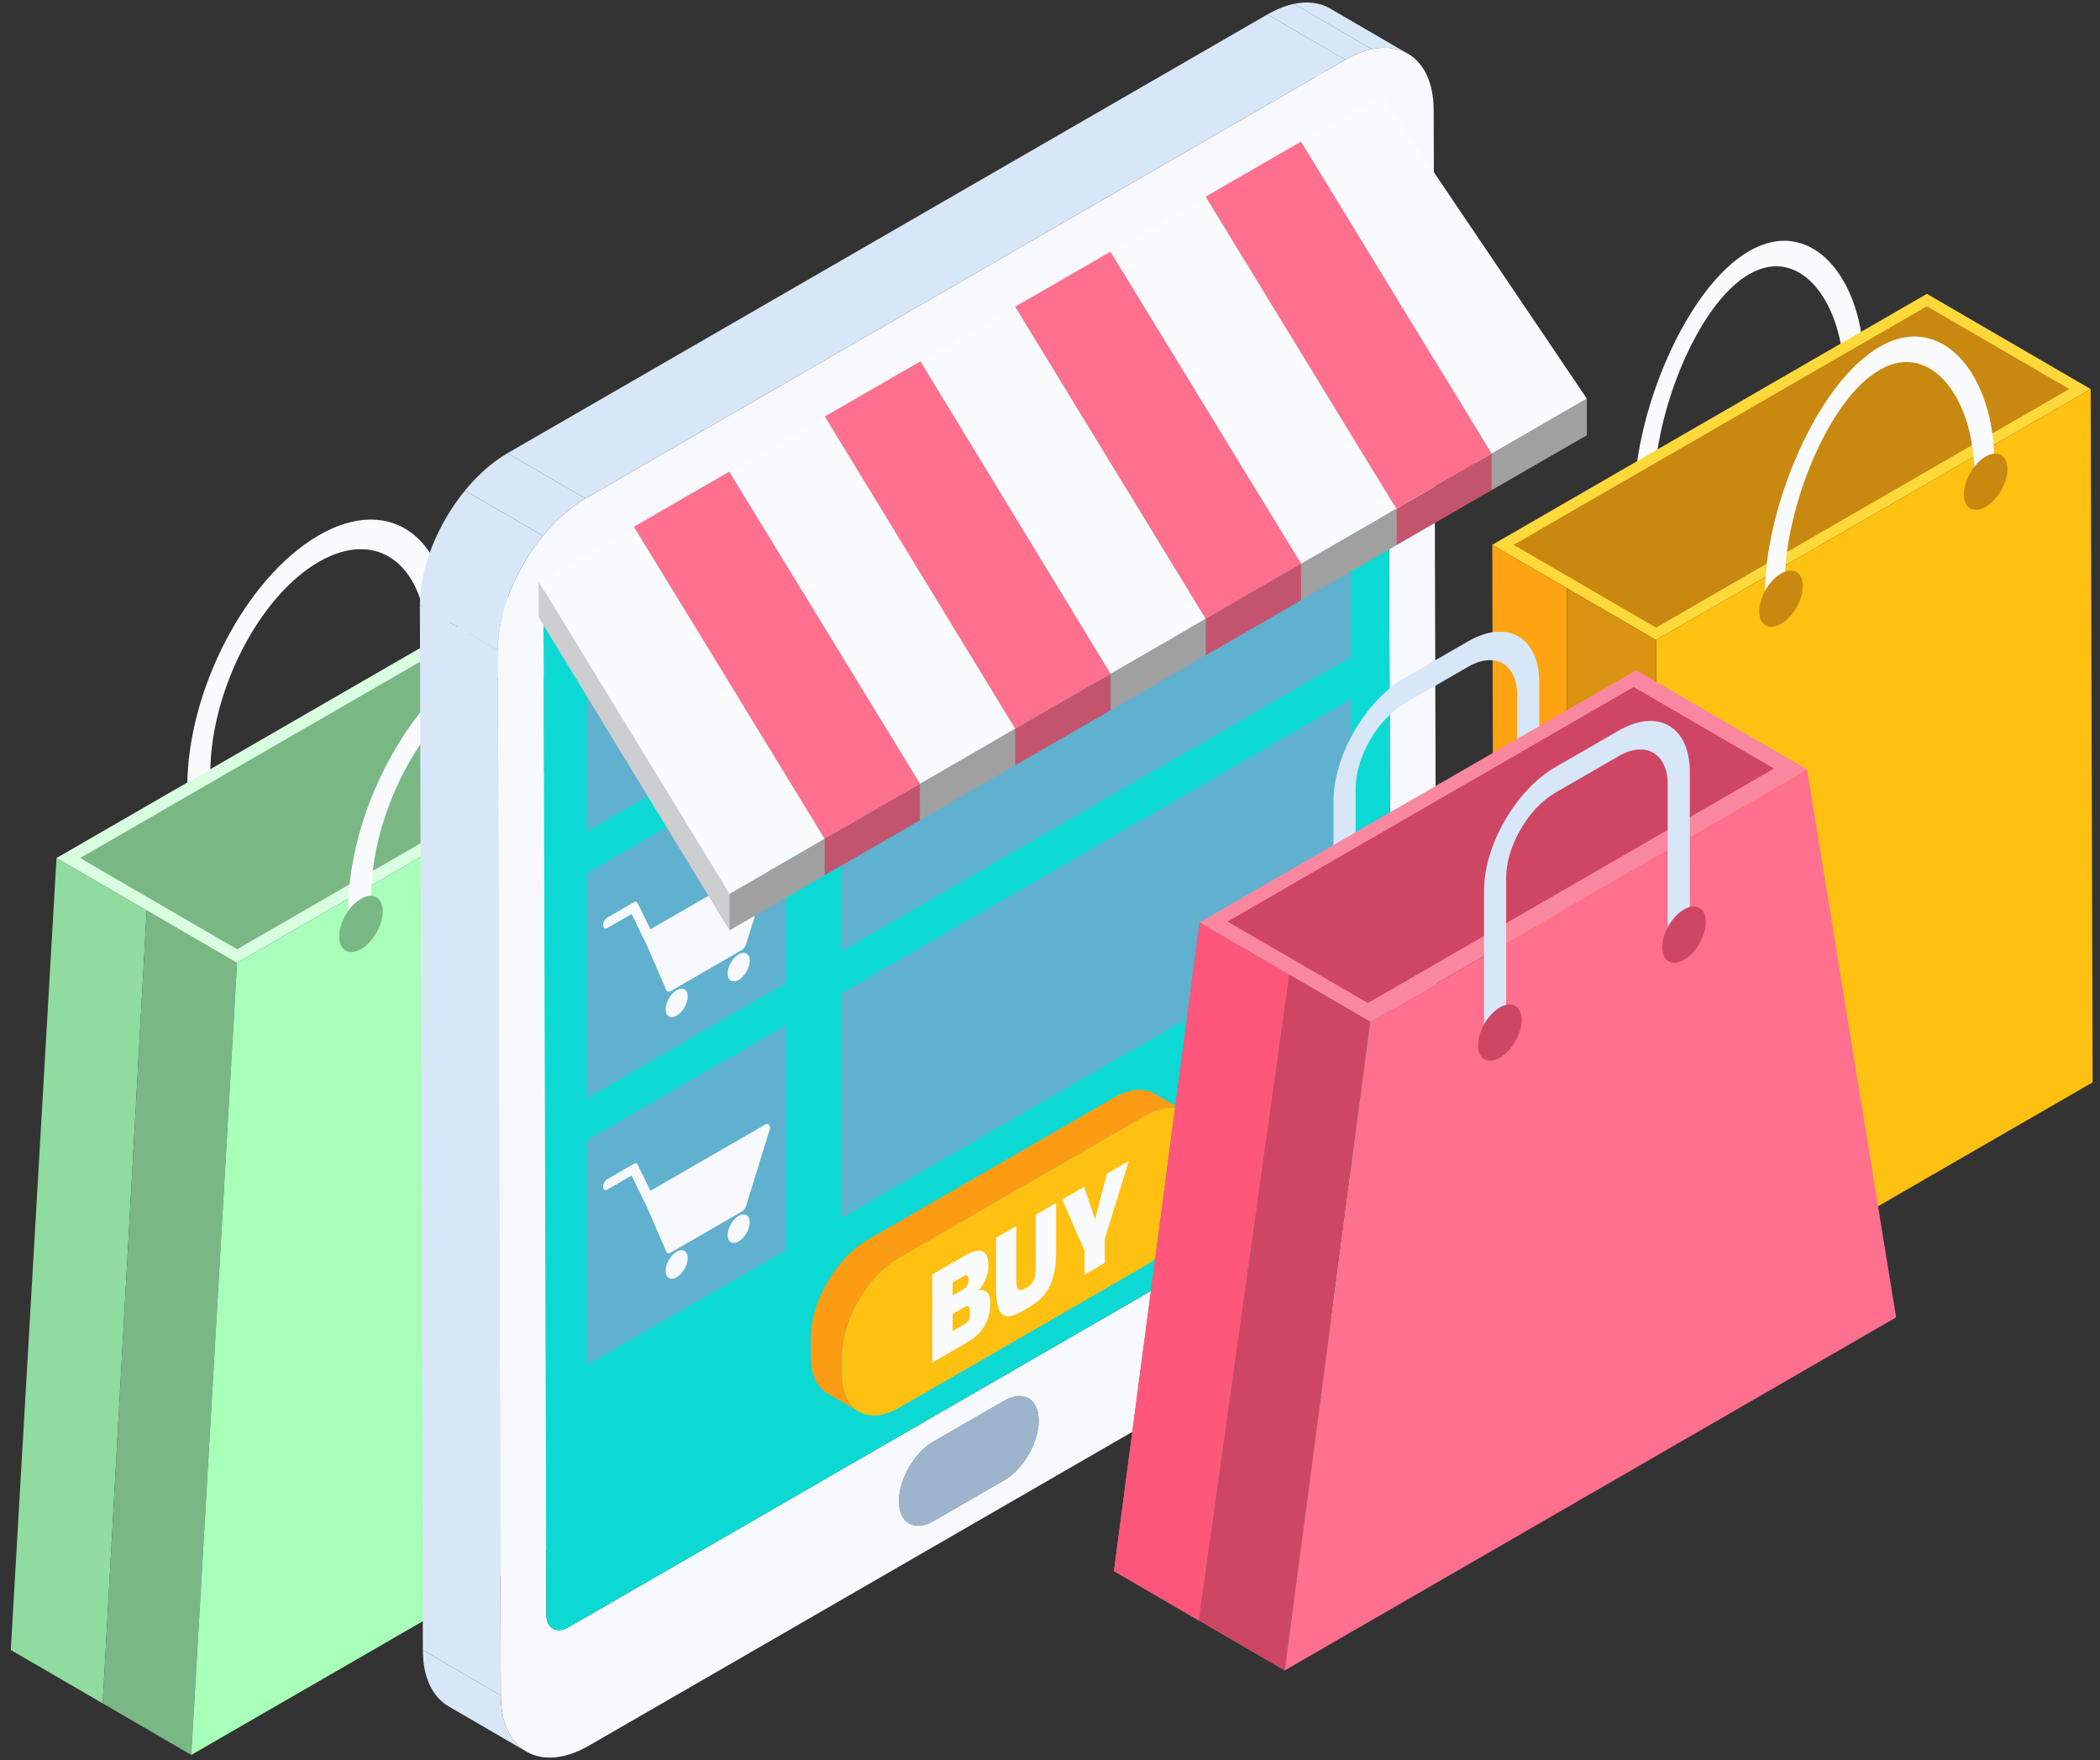 <svg width="142" height="119" viewBox="0 0 142 119" fill="none" xmlns="http://www.w3.org/2000/svg">
<rect x="0" y="0" width="142" height="119" fill="#333333" stroke="none"/>
<path d="M118.278 18.537C121.805 16.502 124.672 20.605 124.672 25.45L126.027 24.669C126.027 18.961 122.55 14.507 118.278 16.975C114.002 19.442 110.527 27.911 110.528 33.618L111.88 32.836C111.88 27.991 114.749 20.573 118.278 18.537Z" fill="#FAFBFD"/>
<path d="M111.978 43.272L100.905 36.836L130.294 19.867L141.369 26.305L111.978 43.272Z" fill="#FFD93A"/>
<path d="M102.352 36.838L130.292 20.708L139.922 26.301L111.978 42.435L102.352 36.838Z" fill="#C9880F"/>
<path d="M141.369 26.304L141.5 73.18L112.111 90.148L111.978 43.272L141.369 26.304Z" fill="#FEC111"/>
<path d="M100.905 36.836L101.038 83.714L105.952 86.571V39.769L100.905 36.836Z" fill="#FEA311"/>
<path d="M111.978 43.272L105.953 39.77V86.571L112.111 90.148L111.978 43.272Z" fill="#D99310"/>
<path d="M127.094 25.012C130.621 22.976 133.49 27.081 133.49 31.926L134.843 31.146C134.843 25.437 131.367 20.985 127.094 23.449C122.82 25.918 119.344 34.386 119.344 40.094L120.696 39.314C120.696 34.467 123.567 27.049 127.094 25.012Z" fill="#FAFBFD"/>
<path d="M121.905 39.627C121.905 38.687 121.246 38.308 120.43 38.778C119.618 39.248 118.958 40.39 118.958 41.33C118.958 42.268 119.618 42.651 120.43 42.179C121.246 41.711 121.905 40.567 121.905 39.627Z" fill="#C9880F"/>
<path d="M135.742 31.721C135.742 30.782 135.082 30.399 134.27 30.869C133.456 31.339 132.795 32.481 132.795 33.421C132.795 34.361 133.456 34.742 134.27 34.27C135.084 33.802 135.742 32.66 135.742 31.721Z" fill="#C9880F"/>
<path d="M21.56 37.986C25.607 35.648 28.9 38.273 28.9 43.832L30.453 42.935C30.453 36.386 26.465 33.361 21.56 36.191C16.653 39.021 12.665 46.655 12.665 53.206L14.219 52.309C14.219 46.748 17.51 40.323 21.56 37.986Z" fill="#FAFBFD"/>
<path d="M3.821 58.012L0.729 111.559L6.944 115.169L9.921 61.555L3.821 58.012Z" fill="#90DB9F"/>
<path d="M16.029 65.105L9.921 61.555L6.944 115.169L12.934 118.652L16.029 65.105Z" fill="#79B885"/>
<path d="M16.029 65.105L3.822 58.011L36.222 39.305L48.43 46.4L16.029 65.105Z" fill="#D9FFE1"/>
<path d="M5.417 58.013L36.219 40.229L46.835 46.396L16.03 64.181L5.417 58.013Z" fill="#79B885"/>
<path d="M48.428 46.4L51.815 96.205L12.934 118.652L16.028 65.105L48.428 46.4Z" fill="#A7FFB9"/>
<path d="M32.441 46.357C36.488 44.022 39.781 46.645 39.781 52.206L41.334 51.31C41.334 44.76 37.344 41.734 32.439 44.564C27.534 47.395 23.544 55.029 23.544 61.58L25.096 60.682C25.098 55.123 28.393 48.694 32.441 46.357Z" fill="#FAFBFD"/>
<path d="M25.883 61.619C25.883 60.679 25.223 60.297 24.409 60.769C23.595 61.239 22.936 62.381 22.936 63.319C22.936 64.259 23.595 64.64 24.409 64.17C25.223 63.7 25.883 62.557 25.883 61.619Z" fill="#79B885"/>
<path d="M41.941 52.358C41.941 51.417 41.281 51.037 40.467 51.505C39.653 51.977 38.995 53.119 38.995 54.057C38.995 54.997 39.653 55.378 40.467 54.908C41.281 54.44 41.941 53.298 41.941 52.358Z" fill="#79B885"/>
<path d="M93.849 8.009L88.579 4.948C88.577 4.484 88.405 4.152 88.137 3.996L93.407 7.06C93.679 7.215 93.849 7.545 93.849 8.009Z" fill="#BFBFBF"/>
<path d="M92.365 7.149L87.095 4.085C87.244 4.001 87.387 3.943 87.524 3.914L92.796 6.979C92.658 7.007 92.514 7.064 92.365 7.149Z" fill="#00D9D0"/>
<path d="M92.796 6.981L87.524 3.916C87.758 3.869 87.968 3.897 88.138 3.996L93.41 7.061C93.238 6.958 93.029 6.929 92.796 6.981Z" fill="#00A39C"/>
<path d="M90.969 4.043L85.699 0.978C86.325 0.618 86.928 0.381 87.497 0.26L92.766 3.324C92.2 3.443 91.596 3.679 90.969 4.043Z" fill="#D7E7F7"/>
<path d="M92.766 3.324L87.498 0.26C88.429 0.065 89.262 0.18 89.938 0.574L95.204 3.636C94.534 3.244 93.699 3.127 92.766 3.324Z" fill="#D7E7F7"/>
<path d="M35.601 118.432L30.329 115.366C29.263 114.749 28.596 113.431 28.593 111.564L33.861 114.628C33.87 116.494 34.532 117.81 35.601 118.432Z" fill="#D7E7F7"/>
<path d="M67.892 94.705C69.179 93.96 70.232 94.549 70.238 96.042C70.243 97.523 69.195 99.335 67.906 100.08L63.13 102.836C61.843 103.579 60.789 102.981 60.784 101.499C60.781 100.004 61.827 98.204 63.116 97.459L67.892 94.705Z" fill="#9CB5CC"/>
<path d="M90.97 4.042C94.242 2.153 96.932 3.675 96.944 7.433L97.15 80.49C97.162 84.248 94.479 86.47 91.208 88.358L39.826 118.024C36.557 119.911 33.873 118.384 33.862 114.626L33.662 43.967C33.654 40.207 36.316 35.595 39.588 33.704L90.97 4.042ZM94.045 76.214L93.852 8.009C93.85 7.078 93.167 6.688 92.367 7.151L38.237 38.398C37.428 38.868 36.749 40.042 36.752 40.975L36.944 109.179C36.946 110.097 37.63 110.486 38.443 110.019L92.568 78.768C93.366 78.307 94.048 77.131 94.045 76.214ZM67.906 100.082C69.195 99.337 70.242 97.524 70.238 96.044C70.234 94.549 69.179 93.962 67.892 94.707L63.116 97.462C61.827 98.207 60.781 100.009 60.785 101.502C60.788 102.983 61.843 103.582 63.131 102.839L67.906 100.082Z" fill="#F8F9FC"/>
<path d="M92.365 7.149C93.166 6.688 93.849 7.077 93.849 8.008L94.042 76.213C94.046 77.13 93.365 78.307 92.565 78.767L38.441 110.02C37.629 110.488 36.945 110.098 36.943 109.179L36.752 40.977C36.75 40.044 37.427 38.87 38.236 38.401L92.365 7.149Z" fill="#0DD9D4"/>
<path d="M39.678 56.217L53.159 48.432V33.242L39.678 41.025V56.217Z" fill="#60B0CF"/>
<path d="M56.895 46.276L91.346 26.388V11.196L56.895 31.086V46.276Z" fill="#60B0CF"/>
<path d="M39.678 74.25L53.159 66.467V51.275L39.678 59.058V74.25Z" fill="#60B0CF"/>
<path d="M56.895 64.31L91.346 44.421V29.23L56.895 49.117V64.31Z" fill="#60B0CF"/>
<path d="M39.678 92.29L53.159 84.508V69.316L39.678 77.101V92.29Z" fill="#60B0CF"/>
<path d="M56.895 82.35L91.346 62.464V47.272L56.895 67.16V82.35Z" fill="#60B0CF"/>
<path d="M33.861 114.627L28.593 111.562L28.393 40.904L33.661 43.969L33.861 114.627Z" fill="#D7E7F7"/>
<path d="M39.587 33.705L34.315 30.642L85.699 0.978L90.969 4.042L39.587 33.705Z" fill="#D7E7F7"/>
<path d="M33.661 43.969L28.393 40.907C28.386 38.346 29.622 35.386 31.443 33.166L36.711 36.229C34.888 38.45 33.656 41.41 33.661 43.969Z" fill="#D7E7F7"/>
<path d="M36.712 36.227L31.443 33.164C32.293 32.125 33.275 31.244 34.316 30.642L39.588 33.707C38.545 34.308 37.565 35.187 36.712 36.227Z" fill="#D7E7F7"/>
<path d="M41.078 79.716L42.811 78.717C42.818 78.71 42.825 78.71 42.834 78.708C42.949 78.627 43.065 78.629 43.114 78.731L43.981 80.512L51.729 76.039C51.843 75.974 51.947 75.979 52.008 76.054C52.069 76.123 52.08 76.256 52.036 76.399L50.454 81.515C50.403 81.684 50.282 81.844 50.151 81.92L45.358 84.688C45.224 84.768 45.102 84.739 45.053 84.626L43.934 82.042L43.772 81.666L42.708 79.48L41.082 80.419C40.914 80.517 40.779 80.436 40.779 80.242C40.777 80.044 40.912 79.809 41.078 79.716Z" fill="#F8F9FC"/>
<path d="M49.949 82.209C50.358 81.971 50.694 82.164 50.694 82.64C50.694 83.113 50.358 83.695 49.949 83.932C49.535 84.168 49.202 83.975 49.202 83.5C49.204 83.023 49.537 82.446 49.949 82.209Z" fill="#F8F9FC"/>
<path d="M45.757 84.629C46.168 84.391 46.502 84.586 46.502 85.058C46.502 85.533 46.168 86.113 45.757 86.351C45.344 86.59 45.01 86.395 45.01 85.92C45.01 85.447 45.344 84.867 45.757 84.629Z" fill="#F8F9FC"/>
<path d="M41.078 62.033L42.811 61.035C42.818 61.031 42.825 61.03 42.834 61.028C42.949 60.946 43.065 60.946 43.114 61.049L43.981 62.831L51.729 58.357C51.843 58.293 51.947 58.297 52.008 58.371C52.069 58.441 52.08 58.574 52.036 58.715L50.454 63.831C50.403 64 50.282 64.161 50.151 64.238L45.358 67.004C45.224 67.082 45.102 67.057 45.053 66.94L43.934 64.358L43.772 63.982L42.708 61.797L41.082 62.736C40.914 62.833 40.779 62.752 40.779 62.556C40.777 62.363 40.912 62.131 41.078 62.033Z" fill="#F8F9FC"/>
<path d="M49.949 64.527C50.358 64.291 50.694 64.481 50.694 64.956C50.694 65.431 50.358 66.011 49.949 66.249C49.535 66.486 49.202 66.291 49.202 65.816C49.204 65.344 49.537 64.764 49.949 64.527Z" fill="#F8F9FC"/>
<path d="M45.757 66.948C46.168 66.712 46.502 66.905 46.502 67.378C46.502 67.852 46.168 68.433 45.757 68.671C45.344 68.909 45.01 68.714 45.01 68.238C45.01 67.765 45.344 67.185 45.757 66.948Z" fill="#F8F9FC"/>
<path d="M41.078 43.222L42.811 42.224C42.818 42.218 42.825 42.217 42.834 42.215C42.949 42.133 43.065 42.135 43.114 42.238L43.981 44.018L51.729 39.544C51.843 39.478 51.947 39.486 52.008 39.558C52.069 39.629 52.08 39.762 52.036 39.904L50.454 45.018C50.403 45.189 50.282 45.348 50.151 45.425L45.358 48.193C45.224 48.269 45.102 48.246 45.053 48.129L43.934 45.545L43.772 45.169L42.708 42.986L41.082 43.922C40.914 44.018 40.779 43.938 40.779 43.745C40.777 43.55 40.912 43.316 41.078 43.222Z" fill="#F8F9FC"/>
<path d="M49.949 45.714C50.358 45.476 50.694 45.668 50.694 46.143C50.694 46.618 50.358 47.198 49.949 47.436C49.535 47.673 49.202 47.48 49.202 47.003C49.204 46.53 49.537 45.952 49.949 45.714Z" fill="#F8F9FC"/>
<path d="M45.757 48.134C46.168 47.898 46.502 48.09 46.502 48.563C46.502 49.038 46.168 49.62 45.757 49.856C45.344 50.094 45.01 49.9 45.01 49.425C45.01 48.952 45.344 48.373 45.757 48.134Z" fill="#F8F9FC"/>
<path d="M87.968 9.575L87.965 11.973L100.86 33.139L100.859 30.676L87.968 9.575Z" fill="#CDCED0"/>
<path d="M100.858 30.675L100.86 33.138L107.306 29.427L107.301 26.951L100.858 30.675Z" fill="#A0A0A1"/>
<path d="M87.968 9.575L100.859 30.676L107.301 26.952L93.43 6.422L87.968 9.575Z" fill="#FAFBFD"/>
<path d="M81.522 13.295V15.698L94.423 36.861L94.418 34.396L81.522 13.295Z" fill="#C7391C"/>
<path d="M94.418 34.396L94.424 36.861L100.861 33.139L100.859 30.676L94.418 34.396Z" fill="#C2556D"/>
<path d="M81.522 13.296L94.418 34.396L100.859 30.676L87.969 9.575L81.522 13.296Z" fill="#FF708F"/>
<path d="M75.084 17.021V19.422L87.981 40.58L87.978 38.115L75.084 17.021Z" fill="#CDCED0"/>
<path d="M87.978 38.115L87.982 40.58L94.424 36.861L94.419 34.396L87.978 38.115Z" fill="#A0A0A1"/>
<path d="M75.084 17.021L87.978 38.115L94.418 34.396L81.523 13.295L75.084 17.021Z" fill="#FAFBFD"/>
<path d="M68.645 20.733L81.532 41.835L87.978 38.115L75.084 17.021L68.645 20.733Z" fill="#FF708F"/>
<path d="M68.645 20.733L68.638 23.136L81.539 44.302L81.531 41.835L68.645 20.733Z" fill="#C7391C"/>
<path d="M81.531 41.835L81.538 44.302L87.98 40.58L87.977 38.115L81.531 41.835Z" fill="#C2556D"/>
<path d="M62.234 24.432L62.195 26.863L75.1 48.02L75.091 45.556L62.234 24.432Z" fill="#CDCED0"/>
<path d="M75.091 45.556L75.1 48.02L81.539 44.302L81.532 41.835L75.091 45.556Z" fill="#A0A0A1"/>
<path d="M62.234 24.432L75.091 45.556L81.532 41.835L68.645 20.733L62.234 24.432Z" fill="#FAFBFD"/>
<path d="M55.773 28.158L55.754 30.576L68.653 51.739L68.646 49.269L55.773 28.158Z" fill="#C7391C"/>
<path d="M68.647 49.269L68.654 51.739L75.1 48.021L75.091 45.556L68.647 49.269Z" fill="#C2556D"/>
<path d="M55.774 28.157L68.646 49.269L75.091 45.556L62.234 24.432L55.774 28.157Z" fill="#FF708F"/>
<path d="M49.306 31.89L49.313 34.295L62.21 55.458L62.205 52.988L49.306 31.89Z" fill="#CDCED0"/>
<path d="M62.204 52.988L62.209 55.458L68.654 51.739L68.647 49.269L62.204 52.988Z" fill="#A0A0A1"/>
<path d="M49.306 31.89L62.205 52.988L68.647 49.269L55.775 28.158L49.306 31.89Z" fill="#FAFBFD"/>
<path d="M42.862 35.612L42.866 38.015L55.765 59.176L55.761 56.713L42.862 35.612Z" fill="#C7391C"/>
<path d="M55.761 56.713L55.765 59.176L62.209 55.458L62.204 52.987L55.761 56.713Z" fill="#C2556D"/>
<path d="M42.862 35.613L55.761 56.713L62.204 52.988L49.305 31.89L42.862 35.613Z" fill="#FF708F"/>
<path d="M36.42 39.331L36.426 41.736L49.327 62.904L49.319 60.432L36.42 39.331Z" fill="#CDCED0"/>
<path d="M49.319 60.432L49.326 62.904L55.765 59.176L55.761 56.713L49.319 60.432Z" fill="#A0A0A1"/>
<path d="M36.42 39.331L49.319 60.432L55.762 56.713L42.863 35.612L36.42 39.331Z" fill="#FAFBFD"/>
<path d="M78.061 73.948L80.174 75.177C79.471 74.77 78.498 74.826 77.423 75.445L75.311 74.218C76.387 73.597 77.359 73.541 78.061 73.948Z" fill="#FD9B13"/>
<mask id="mask0_206_8012" style="mask-type:luminance" maskUnits="userSpaceOnUse" x="75" y="73" width="6" height="3">
<path d="M78.061 73.948L80.174 75.177C79.471 74.77 78.498 74.826 77.423 75.445L75.311 74.218C76.387 73.597 77.359 73.541 78.061 73.948Z" fill="white"/>
</mask>
<g mask="url(#mask0_206_8012)">
<path d="M77.424 75.445L75.312 74.218C76.385 73.597 77.359 73.539 78.061 73.948L80.173 75.177C79.473 74.769 78.497 74.826 77.424 75.445Z" fill="#FD9B13"/>
</g>
<path d="M58.067 95.439C57.364 95.03 56.659 94.62 55.956 94.212C55.261 93.808 54.832 92.951 54.829 91.735L56.941 92.962C56.946 94.179 57.375 95.037 58.067 95.439Z" fill="#FD9B13"/>
<mask id="mask1_206_8012" style="mask-type:luminance" maskUnits="userSpaceOnUse" x="54" y="91" width="5" height="5">
<path d="M58.067 95.439C57.364 95.03 56.659 94.62 55.956 94.212C55.261 93.808 54.832 92.951 54.829 91.735L56.941 92.962C56.946 94.179 57.375 95.037 58.067 95.439Z" fill="white"/>
</mask>
<g mask="url(#mask1_206_8012)">
<path d="M58.067 95.439L55.956 94.212C55.261 93.808 54.832 92.951 54.829 91.735L56.941 92.962C56.946 94.179 57.375 95.037 58.067 95.439Z" fill="#FD9B13"/>
</g>
<path d="M56.941 92.962L54.829 91.735L54.823 90.494L56.937 91.723L56.941 92.962Z" fill="#FD9B13"/>
<path d="M60.789 85.05L58.677 83.822L75.312 74.22L77.424 75.445L60.789 85.05Z" fill="#FD9B13"/>
<path d="M56.937 91.723L54.823 90.494C54.816 88.041 56.54 85.055 58.675 83.822L60.787 85.05C58.655 86.284 56.93 89.27 56.937 91.723Z" fill="#FD9B13"/>
<mask id="mask2_206_8012" style="mask-type:luminance" maskUnits="userSpaceOnUse" x="54" y="83" width="7" height="9">
<path d="M56.937 91.723L54.823 90.494C54.816 88.041 56.54 85.055 58.675 83.822L60.787 85.05C58.655 86.284 56.93 89.27 56.937 91.723Z" fill="white"/>
</mask>
<g mask="url(#mask2_206_8012)">
<path d="M56.937 91.723L54.823 90.494C54.816 88.041 56.54 85.055 58.675 83.822L60.787 85.05C58.655 86.284 56.93 89.27 56.937 91.723Z" fill="#FD9B13"/>
</g>
<path d="M77.424 75.445C79.559 74.214 81.295 75.202 81.301 77.653L81.302 78.894C81.311 81.347 79.586 84.335 77.453 85.566L60.815 95.171C58.684 96.404 56.948 95.415 56.939 92.962L56.937 91.722C56.93 89.27 58.654 86.284 60.787 85.049L77.424 75.445Z" fill="#FEC111"/>
<path d="M63.044 86.166L65.284 84.874C66.384 84.239 66.834 84.597 66.834 85.606C66.834 86.112 66.586 86.936 66.08 87.278C66.609 87.071 66.96 87.42 66.96 88.039C66.96 89.373 66.405 90.181 65.32 90.807L63.044 92.121V86.166ZM65.181 87.147C65.392 87.027 65.497 86.778 65.497 86.55C65.497 86.191 65.336 86.179 65.181 86.269L64.412 86.713V87.591L65.181 87.147ZM65.25 89.515C65.518 89.359 65.594 89.103 65.594 88.743C65.594 88.444 65.523 88.199 65.25 88.358L64.412 88.843V89.997L65.25 89.515Z" fill="#FAFBFD"/>
<path d="M67.35 83.682L68.716 82.893V86.245C68.716 87.009 68.73 87.465 69.399 87.08C70.025 86.716 70.039 86.213 70.039 85.48V82.129L71.413 81.336V84.686C71.413 87.312 70.25 88 69.399 88.491C68.441 89.044 67.349 89.74 67.349 87.032L67.35 83.682Z" fill="#FAFBFD"/>
<path d="M73.309 80.242L74.048 82.451L74.844 79.355L76.331 78.495L74.704 83.764V85.39L73.337 86.179V84.553L71.823 81.1L73.309 80.242Z" fill="#FAFBFD"/>
<path d="M91.664 64.062V53.316C91.664 51.2 93.154 48.616 94.987 47.558L99.266 45.087C101.098 44.027 102.59 44.889 102.59 47.006V57.753L104.084 56.889V46.144C104.084 43.077 101.923 41.828 99.266 43.364L94.987 45.834C92.329 47.368 90.168 51.111 90.168 54.179V64.924L91.664 64.062Z" fill="#D7E7F7"/>
<path d="M86.872 112.938L75.321 106.224L81.114 62.36L92.664 69.072L86.872 112.938Z" fill="#808182"/>
<path d="M81.114 62.36L75.321 106.224L81.059 109.558L87.183 65.885L81.114 62.36Z" fill="#FF577B"/>
<path d="M92.664 69.072L87.183 65.885L81.06 109.558L86.873 112.938L92.664 69.072Z" fill="#CF4664"/>
<path d="M92.664 69.071L81.115 62.359L110.642 45.311L122.192 52.023L92.664 69.071Z" fill="#FA87A0"/>
<path d="M83.007 62.305L110.467 46.449L119.956 51.963L92.494 67.816L83.007 62.305Z" fill="#CF4664"/>
<path d="M122.192 52.023L128.214 89.069L86.873 112.938L92.665 69.071L122.192 52.023Z" fill="#FF708F"/>
<path d="M101.843 70.1V59.356C101.843 57.238 103.332 54.656 105.166 53.598L109.445 51.127C111.278 50.069 112.77 50.931 112.77 53.048V63.792L114.263 62.929V52.182C114.263 49.115 112.103 47.866 109.447 49.402L105.168 51.872C102.509 53.406 100.348 57.151 100.348 60.216V70.962L101.843 70.1Z" fill="#D7E7F7"/>
<path d="M102.891 68.967C102.891 68.027 102.231 67.646 101.417 68.116C100.603 68.586 99.943 69.728 99.943 70.668C99.943 71.606 100.603 71.989 101.417 71.517C102.233 71.049 102.891 69.907 102.891 68.967Z" fill="#CF4664"/>
<path d="M115.344 62.342C115.344 61.402 114.686 61.021 113.87 61.492C113.056 61.962 112.396 63.106 112.396 64.042C112.396 64.982 113.056 65.364 113.87 64.894C114.684 64.424 115.344 63.28 115.344 62.342Z" fill="#CF4664"/>
</svg>
